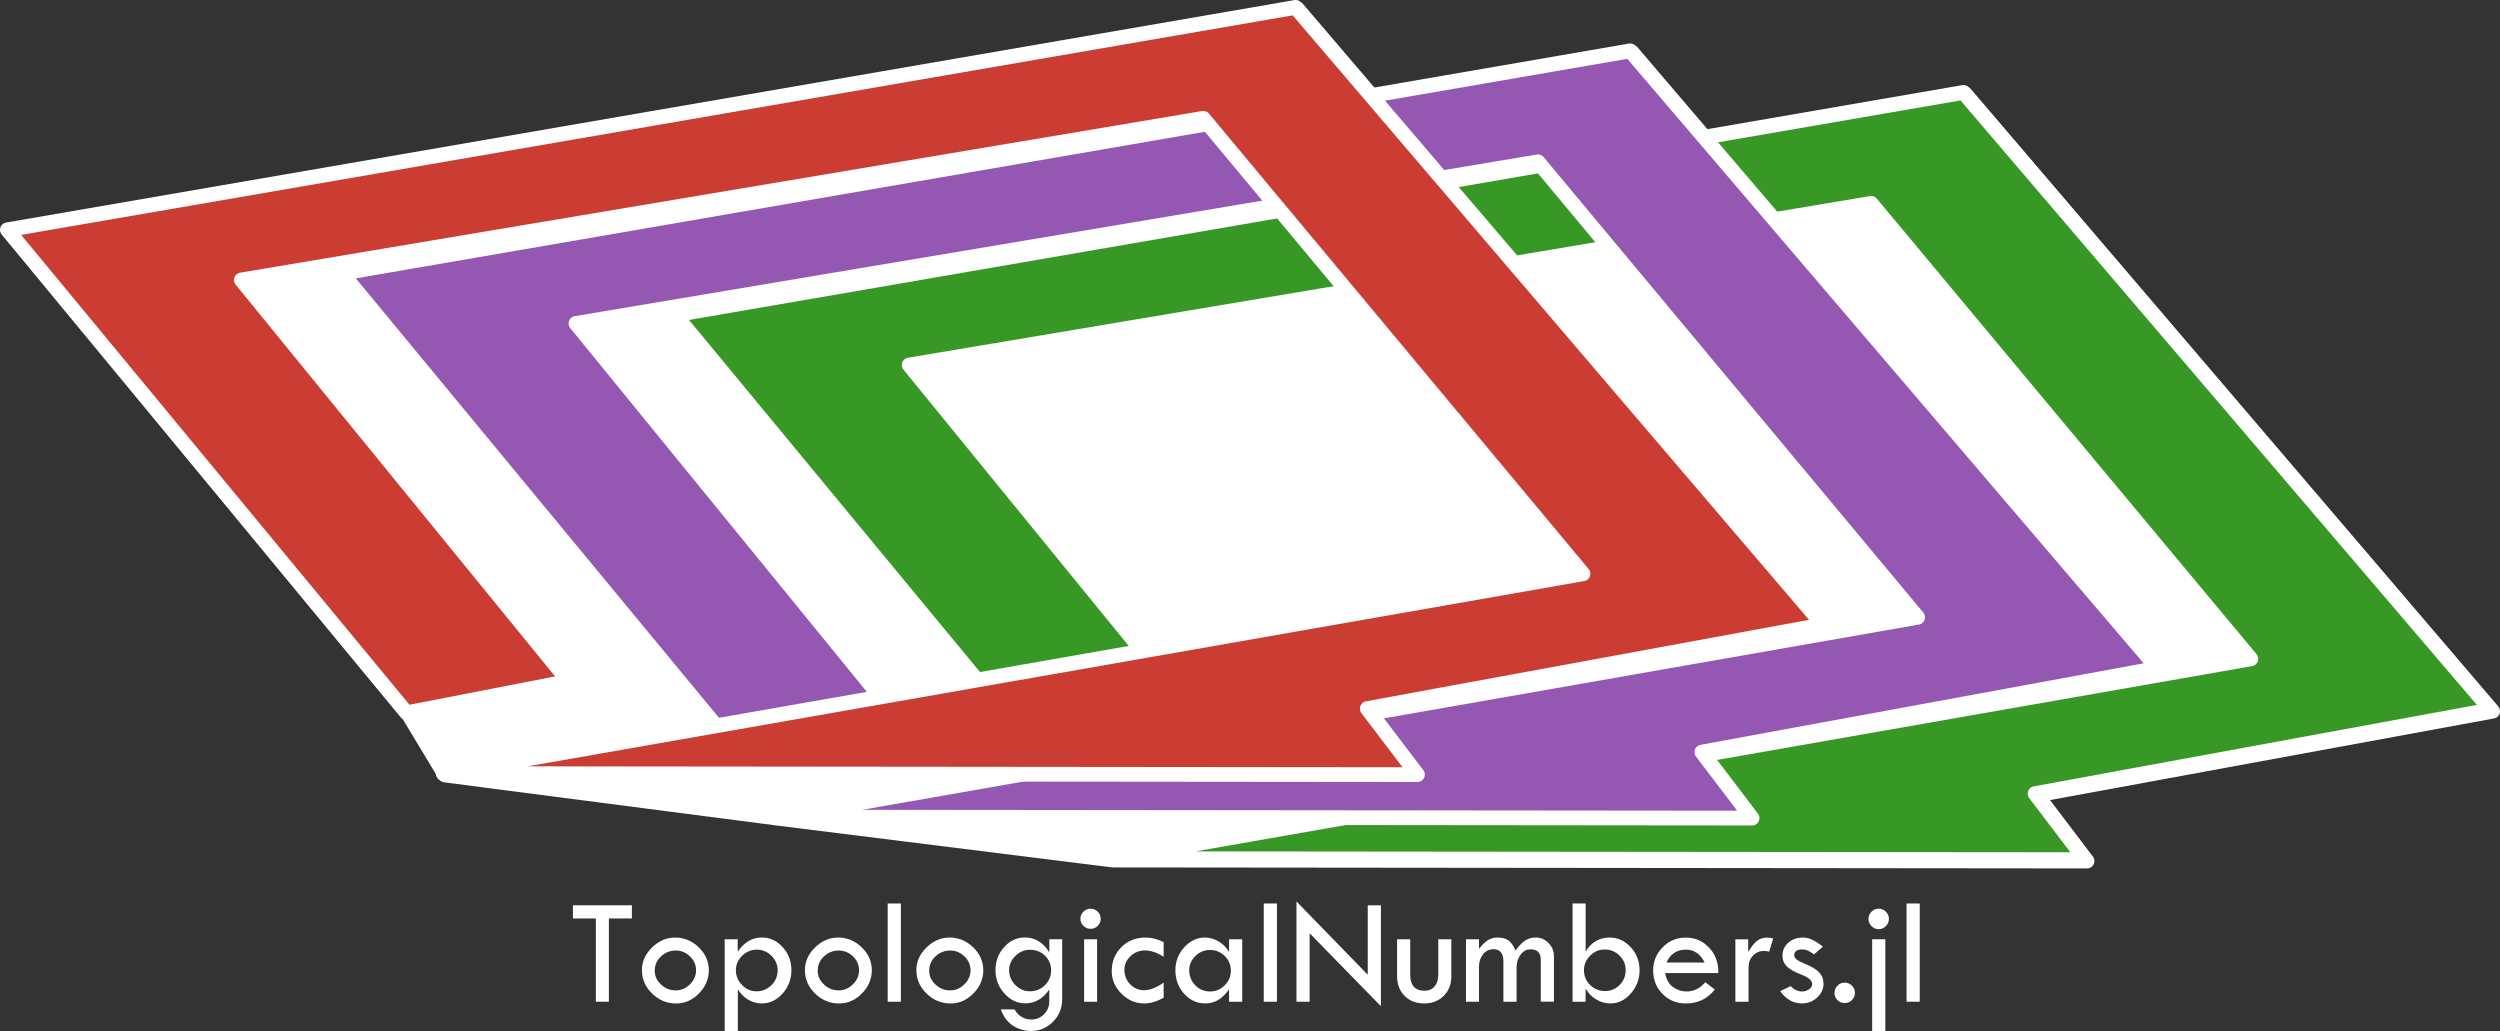 <?xml version="1.0" encoding="UTF-8"?>
<svg id="_レイヤー_1" data-name="レイヤー 1" xmlns="http://www.w3.org/2000/svg" viewBox="0 0 677.52 279.41">
  <rect x="0" y="0" width="677.52" height="279.41" fill="#333333" stroke="none"/>
  <defs>
    <style>
      .cls-1 {
        fill: #389826;
      }

      .cls-1, .cls-2, .cls-3, .cls-4 {
        stroke: #fff;
        stroke-linejoin: round;
        stroke-width: 4px;
      }

      .cls-5 {
        stroke-width: 0px;
      }

      .cls-5, .cls-3 {
        fill: #fff;
      }

      .cls-2 {
        fill: #cb3c33;
      }

      .cls-4 {
        fill: #9558b2;
      }
    </style>
  </defs>
  <g>
    <polygon class="cls-3" points="2.48 62.65 351.59 2.37 372.02 26.28 442.28 14.15 462.27 37.56 532.58 25.42 675.52 192.74 552.01 215.45 565.6 233.35 301.6 233.08 211.3 221.81 120.61 210.03 110.67 193.55 2.48 62.65"/>
    <g>
      <polygon class="cls-1" points="551.53 215.08 565.12 232.98 301.12 232.71 609.99 178.55 507.09 55.11 246.4 98.92 335.09 207.69 291.18 216.23 182.99 85.33 532.1 25.05 675.03 192.37 551.53 215.08"/>
      <polygon class="cls-4" points="461.22 203.82 474.82 221.71 210.81 221.44 519.69 167.29 416.79 43.85 156.09 87.65 244.78 196.42 200.88 204.96 92.69 74.06 441.79 13.78 584.73 181.1 461.22 203.82"/>
      <polygon class="cls-2" points="370.54 192.03 384.13 209.93 120.13 209.66 429 155.5 326.1 32.06 65.41 75.87 154.1 184.64 110.19 193.18 2 62.28 351.11 2 494.04 169.32 370.54 192.03"/>
    </g>
  </g>
  <g>
    <path class="cls-5" d="m155.26,245.34h15.98v3.57h-6.23v22.56h-3.53v-22.56h-6.21v-3.57Z"/>
    <path class="cls-5" d="m173.96,262.94c0-2.31.91-4.36,2.74-6.16s3.92-2.7,6.29-2.7,4.56.89,6.38,2.66,2.73,3.84,2.73,6.2-.89,4.47-2.68,6.29c-1.78,1.81-3.85,2.72-6.18,2.72-2.5,0-4.67-.9-6.51-2.69s-2.76-3.9-2.76-6.32Zm14.68,0c0-1.44-.55-2.69-1.64-3.75s-2.39-1.59-3.9-1.59-2.87.54-3.99,1.61-1.67,2.36-1.67,3.85.56,2.67,1.69,3.74,2.45,1.6,3.97,1.6,2.77-.55,3.88-1.64,1.66-2.37,1.66-3.82Z"/>
    <path class="cls-5" d="m199.92,254.55v3.4c1.71-2.58,3.89-3.88,6.55-3.88,2.18,0,4.06.87,5.64,2.62,1.58,1.74,2.37,3.82,2.37,6.24s-.8,4.56-2.4,6.34c-1.6,1.78-3.48,2.67-5.65,2.67-1.26,0-2.46-.33-3.61-.98-1.15-.66-2.11-1.61-2.86-2.85v11.3h-3.57v-24.86h3.53Zm10.83,8.39c0-1.49-.56-2.79-1.68-3.91s-2.44-1.67-3.95-1.67-2.88.55-4,1.66-1.69,2.41-1.69,3.92.56,2.88,1.67,4.02c1.11,1.13,2.43,1.7,3.94,1.7s2.91-.56,4.03-1.68,1.68-2.47,1.68-4.04Z"/>
    <path class="cls-5" d="m218.13,262.94c0-2.31.91-4.36,2.74-6.16s3.92-2.7,6.29-2.7,4.56.89,6.38,2.66,2.73,3.84,2.73,6.2-.89,4.47-2.68,6.29c-1.78,1.81-3.85,2.72-6.18,2.72-2.5,0-4.67-.9-6.51-2.69s-2.76-3.9-2.76-6.32Zm14.68,0c0-1.44-.55-2.69-1.64-3.75s-2.39-1.59-3.9-1.59-2.87.54-3.99,1.61-1.67,2.36-1.67,3.85.56,2.67,1.69,3.74,2.45,1.6,3.97,1.6,2.77-.55,3.88-1.64,1.66-2.37,1.66-3.82Z"/>
    <path class="cls-5" d="m240.57,244.85h3.57v26.62h-3.57v-26.62Z"/>
    <path class="cls-5" d="m248.34,262.94c0-2.31.91-4.36,2.74-6.16s3.92-2.7,6.29-2.7,4.56.89,6.38,2.66,2.73,3.84,2.73,6.2-.89,4.47-2.68,6.29c-1.78,1.81-3.85,2.72-6.18,2.72-2.5,0-4.67-.9-6.51-2.69s-2.76-3.9-2.76-6.32Zm14.68,0c0-1.44-.55-2.69-1.64-3.75s-2.39-1.59-3.9-1.59-2.87.54-3.99,1.61-1.67,2.36-1.67,3.85.56,2.67,1.69,3.74,2.45,1.6,3.97,1.6,2.77-.55,3.88-1.64,1.66-2.37,1.66-3.82Z"/>
    <path class="cls-5" d="m284.37,254.55h3.49v16.24c0,2.39-.82,4.43-2.47,6.1s-3.64,2.51-5.98,2.51c-1.78,0-3.41-.48-4.9-1.45-1.49-.96-2.58-2.43-3.28-4.4h3.69c1.11,1.83,2.65,2.75,4.61,2.75,1.34,0,2.48-.48,3.42-1.45.94-.96,1.42-2.12,1.42-3.48v-3.2c-1.72,2.5-3.9,3.75-6.52,3.75-2.16,0-4.04-.89-5.65-2.68-1.61-1.78-2.41-3.89-2.41-6.33s.78-4.52,2.35-6.25,3.43-2.6,5.59-2.6c2.79,0,5,1.35,6.64,4.04v-3.57Zm.49,8.43c0-1.59-.55-2.91-1.65-3.98s-2.46-1.6-4.09-1.6c-1.49,0-2.8.55-3.94,1.66s-1.7,2.39-1.7,3.83c0,1.57.56,2.93,1.68,4.06s2.45,1.7,4,1.7,2.92-.55,4.03-1.66,1.67-2.45,1.67-4.02Z"/>
    <path class="cls-5" d="m292.8,248.99c0-.74.27-1.38.82-1.92.55-.54,1.2-.81,1.95-.81s1.38.27,1.92.81c.54.54.81,1.18.81,1.92s-.27,1.39-.81,1.93-1.18.8-1.92.8-1.4-.27-1.95-.8-.82-1.18-.82-1.93Zm1,5.56h3.53v16.92h-3.53v-16.92Z"/>
    <path class="cls-5" d="m315.36,266.3v4.08c-1.82,1.04-3.58,1.56-5.29,1.56-2.34,0-4.39-.88-6.14-2.64-1.76-1.76-2.64-3.79-2.64-6.1,0-2.62.88-4.8,2.62-6.53,1.75-1.73,3.94-2.59,6.58-2.59,1.57,0,3.19.41,4.86,1.23v3.98c-1.79-1.15-3.49-1.72-5.09-1.72-1.48,0-2.77.52-3.88,1.56s-1.66,2.26-1.66,3.65c0,1.57.52,2.9,1.56,3.97s2.31,1.61,3.81,1.61,3.28-.68,5.25-2.05Z"/>
    <path class="cls-5" d="m333.08,254.55h3.57v16.92h-3.57v-3.36c-1.74,2.56-3.89,3.83-6.46,3.83-2.23,0-4.13-.88-5.71-2.62-1.58-1.75-2.37-3.88-2.37-6.38,0-2.37.8-4.43,2.39-6.2s3.46-2.66,5.61-2.66c1.33,0,2.58.36,3.77,1.09s2.11,1.67,2.77,2.83v-3.45Zm.49,8.51c0-1.54-.55-2.87-1.66-3.97-1.11-1.1-2.44-1.65-3.99-1.65s-2.82.55-3.95,1.64-1.68,2.38-1.68,3.86c0,1.6.55,2.96,1.64,4.08s2.42,1.68,3.99,1.68,2.88-.56,3.99-1.67,1.66-2.44,1.66-3.97Z"/>
    <path class="cls-5" d="m342.49,244.85h3.57v26.62h-3.57v-26.62Z"/>
    <path class="cls-5" d="m351.35,244.3l19.32,19.86v-18.81h3.57v27.34l-19.32-19.77v18.56h-3.57v-27.17Z"/>
    <path class="cls-5" d="m378.61,254.55h3.57v9.54c0,2.94,1.29,4.41,3.88,4.41,1.15,0,2.06-.39,2.73-1.18s1-1.86,1-3.23v-9.54h3.53v10.11c0,2.12-.69,3.86-2.07,5.23s-3.14,2.05-5.29,2.05-3.96-.68-5.31-2.05-2.03-3.15-2.03-5.35v-9.99Z"/>
    <path class="cls-5" d="m397.29,271.47v-16.92h3.53v2.6c.83-1.07,1.63-1.85,2.39-2.34.76-.49,1.63-.74,2.62-.74,1.29,0,2.29.28,3.03.84.73.56,1.35,1.46,1.86,2.69.89-1.23,1.75-2.13,2.58-2.69.83-.56,1.79-.84,2.89-.84,1.34,0,2.5.5,3.48,1.51.97,1,1.46,2.2,1.46,3.58v12.3h-3.57v-11.38c0-1.87-.93-2.81-2.78-2.81-1.06,0-1.95.48-2.68,1.44-.73.96-1.1,2.14-1.1,3.55v9.21h-3.57v-10.91c0-2.21-.91-3.32-2.73-3.32-1.08,0-2,.45-2.75,1.35s-1.13,2.02-1.13,3.34v9.54h-3.53Z"/>
    <path class="cls-5" d="m426.19,244.85h3.53v13.04c1.52-2.54,3.69-3.81,6.52-3.81,2.19,0,4.08.88,5.69,2.62s2.41,3.83,2.41,6.23-.79,4.51-2.37,6.31c-1.58,1.8-3.42,2.7-5.53,2.7-1.35,0-2.64-.36-3.86-1.09s-2.17-1.71-2.87-2.95v3.57h-3.53v-26.62Zm14.38,18.09c0-1.54-.55-2.87-1.66-3.97-1.11-1.1-2.45-1.65-4.02-1.65s-2.83.56-3.95,1.67-1.67,2.43-1.67,3.95.56,2.92,1.67,4.01c1.11,1.09,2.49,1.63,4.11,1.63,1.5,0,2.8-.55,3.89-1.66,1.09-1.11,1.63-2.43,1.63-3.98Z"/>
    <path class="cls-5" d="m465.7,263.7h-14.44c.31,1.74,1.03,3,2.14,3.8,1.11.8,2.33,1.2,3.64,1.2,2.02,0,3.72-.84,5.09-2.52l2.6,1.97c-1.96,2.53-4.57,3.79-7.85,3.79-2.52,0-4.62-.86-6.32-2.58s-2.54-3.86-2.54-6.42c0-2.39.86-4.47,2.57-6.22,1.71-1.76,3.81-2.63,6.29-2.63s4.52.89,6.25,2.68c1.74,1.79,2.59,4.1,2.56,6.94Zm-14.07-2.85h10.34c-1.15-2.32-2.84-3.49-5.09-3.49-2.45,0-4.2,1.16-5.25,3.49Z"/>
    <path class="cls-5" d="m473.78,254.55v3.49c.79-1.39,1.57-2.4,2.33-3.02.76-.62,1.75-.93,2.96-.93.34,0,.83.08,1.48.25l-1.09,3.57c-.68-.14-1.13-.21-1.35-.21-1.2,0-2.21.42-3.02,1.26-.81.84-1.22,1.89-1.22,3.15v9.37h-3.57v-16.92h3.49Z"/>
    <path class="cls-5" d="m494,256.56l-2.38,2.09c-.62-.44-1.15-.77-1.6-1-.45-.22-.98-.34-1.6-.34-1.45,0-2.17.53-2.17,1.6,0,.77.92,1.51,2.76,2.23,1.84.72,3.16,1.51,3.97,2.37s1.21,1.9,1.21,3.11c0,1.42-.58,2.66-1.74,3.72s-2.53,1.59-4.1,1.59c-2.39,0-4.35-1.11-5.89-3.32l2.81-1.35c.98.96,2.01,1.44,3.08,1.44.74,0,1.38-.2,1.94-.6.55-.4.83-.87.83-1.41,0-.94-.97-1.79-2.91-2.55-1.94-.75-3.29-1.52-4.03-2.29s-1.12-1.72-1.12-2.86c0-1.41.53-2.58,1.59-3.51,1.06-.94,2.39-1.4,3.99-1.4s3.39.83,5.37,2.48Z"/>
    <path class="cls-5" d="m497.16,269.07c0-.75.27-1.4.81-1.95.54-.55,1.19-.82,1.96-.82s1.4.27,1.95.82.82,1.2.82,1.95-.27,1.42-.81,1.96c-.54.54-1.19.81-1.96.81s-1.42-.27-1.96-.8c-.54-.53-.81-1.19-.81-1.97Z"/>
    <path class="cls-5" d="m506.37,249.03c0-.75.27-1.4.82-1.95s1.2-.82,1.95-.82,1.4.27,1.95.82.82,1.2.82,1.95-.27,1.4-.82,1.96c-.55.55-1.2.83-1.95.83s-1.4-.28-1.95-.83c-.55-.55-.82-1.21-.82-1.96Zm1,5.52h3.57v24.86h-3.57v-24.86Z"/>
    <path class="cls-5" d="m516.69,244.85h3.57v26.62h-3.57v-26.62Z"/>
  </g>
</svg>